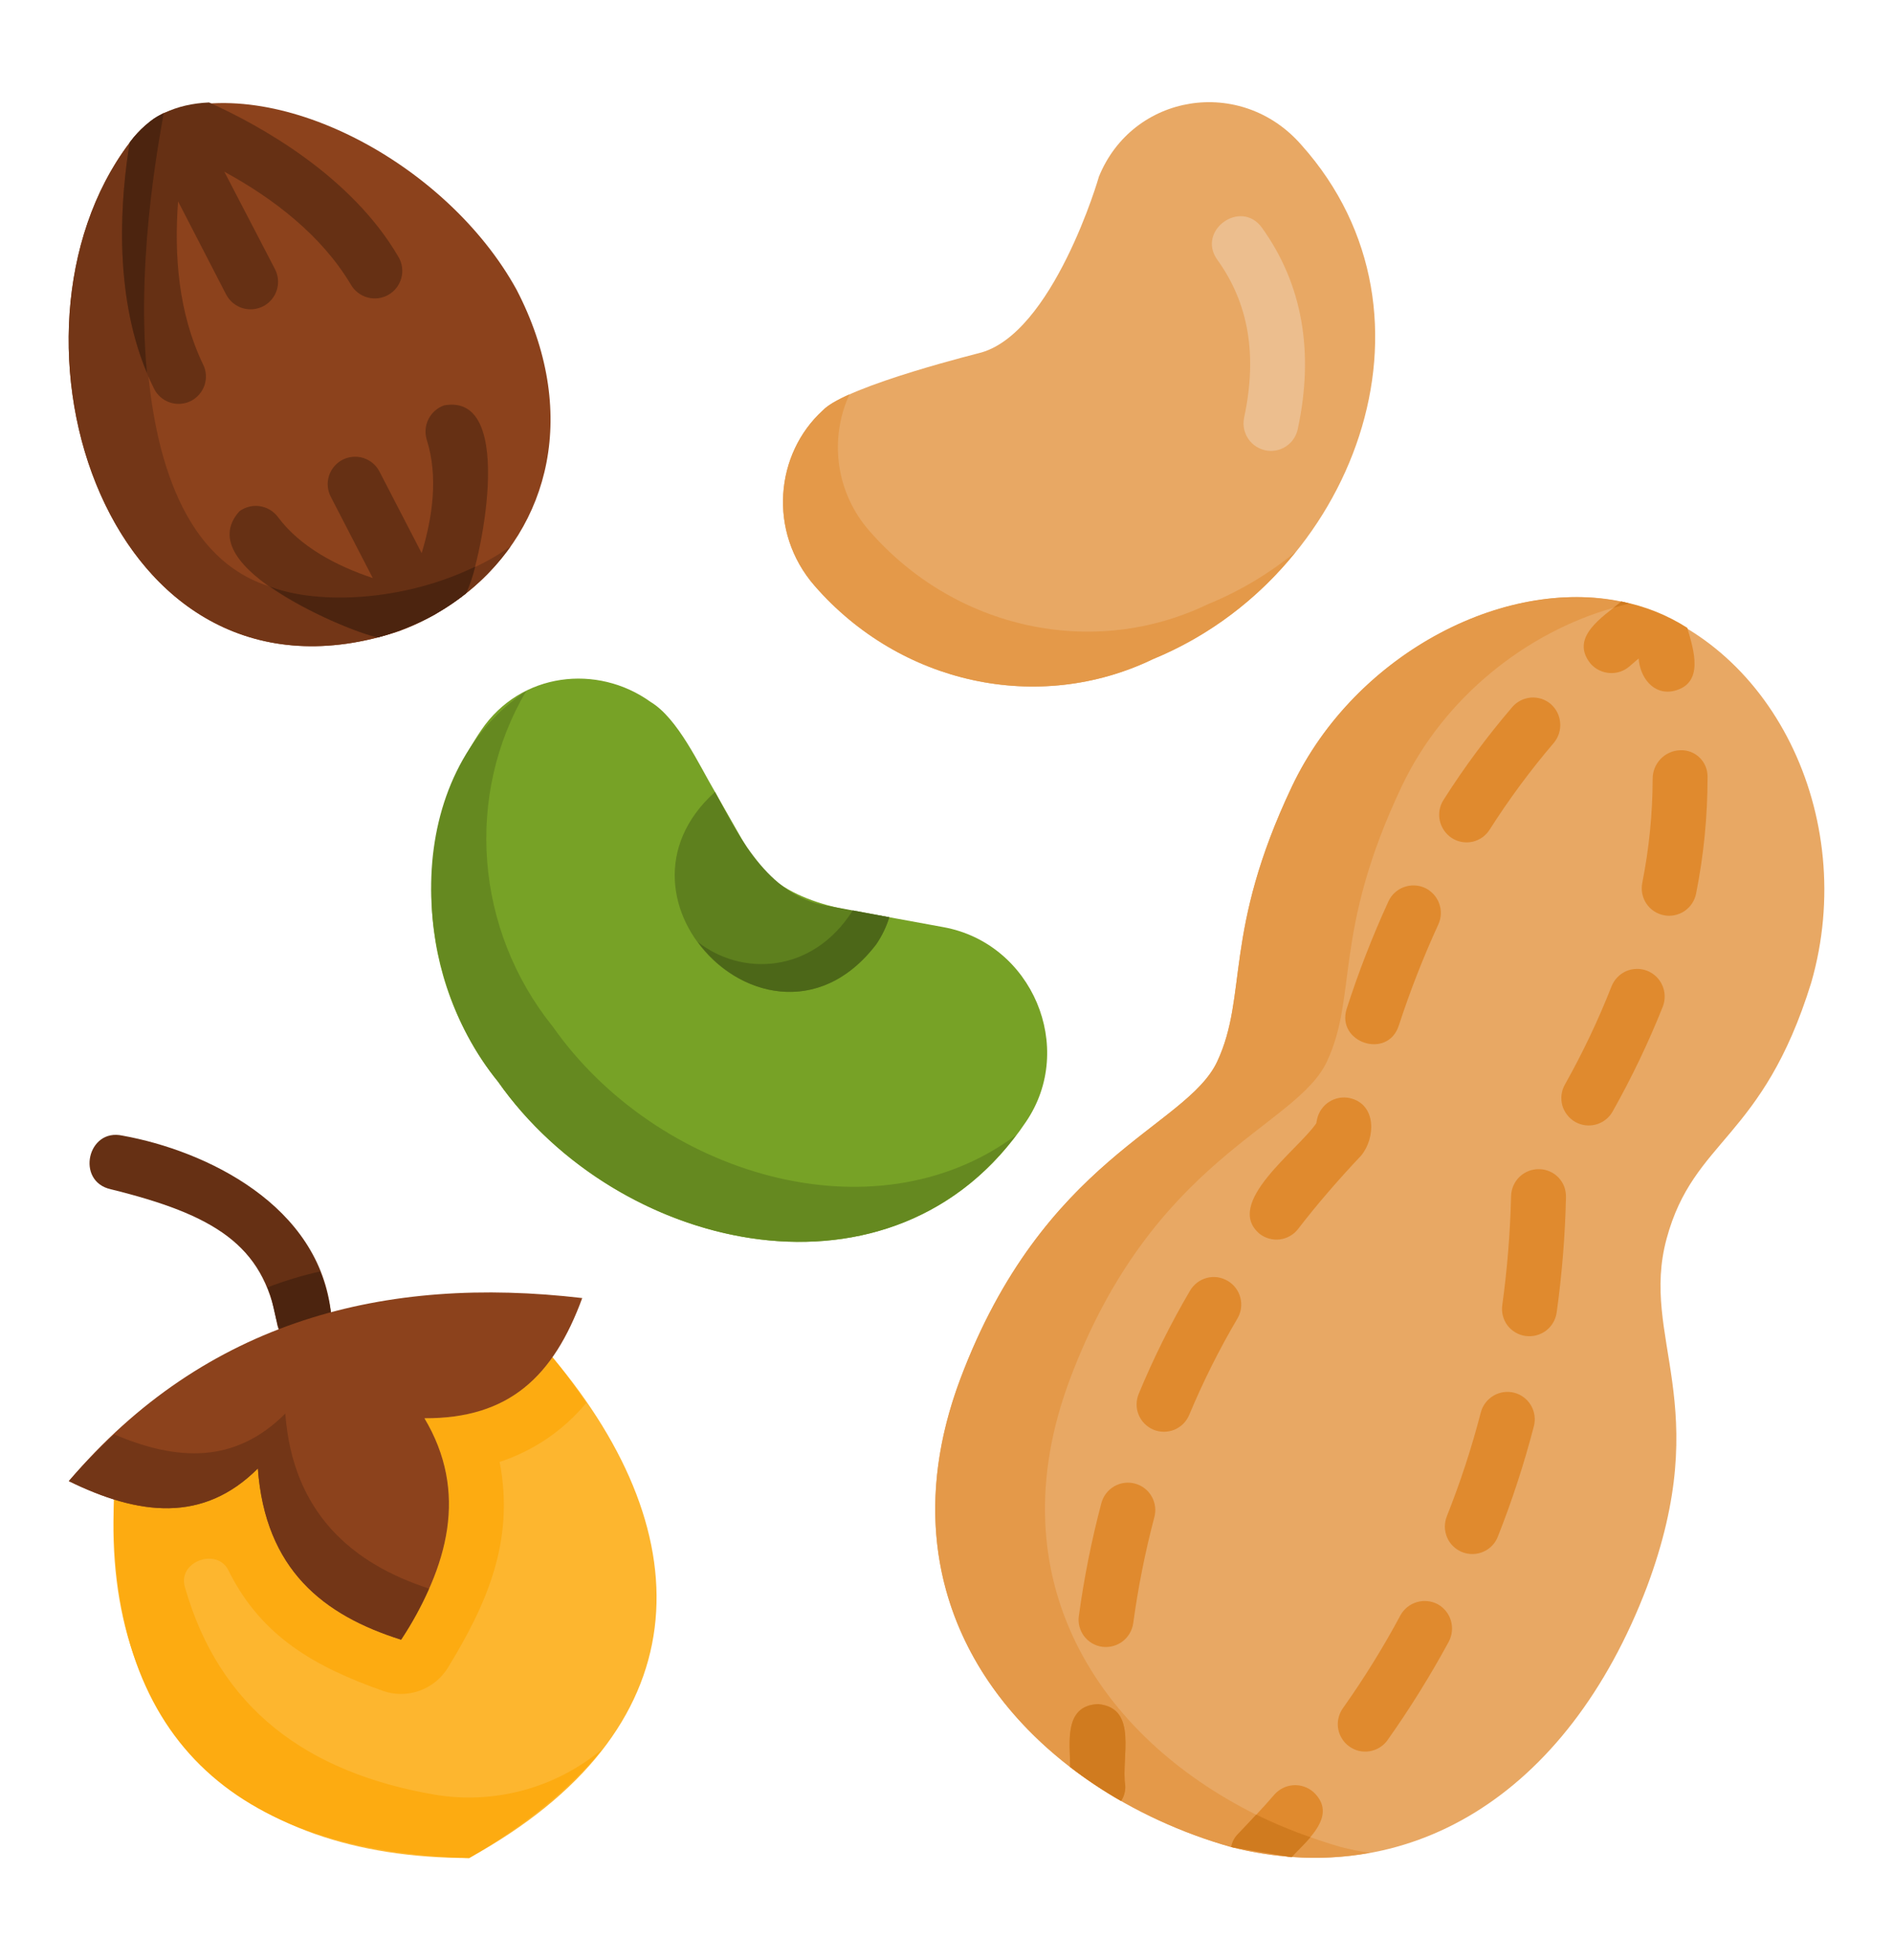 <svg width="28" height="29" viewBox="0 0 28 29" fill="none" xmlns="http://www.w3.org/2000/svg">
    <path d="M4.898 19.444C4.97 19.969 4.174 20.091 4.094 19.562C3.894 18.419 3.17 17.971 1.634 17.593C1.119 17.475 1.293 16.684 1.813 16.801C3.04 17.022 4.735 17.827 4.898 19.444Z" fill="#663014"/>
    <path d="M6.94 27.488C3.536 27.49 1.519 25.544 1.687 22.188L1.695 22.184L8.169 20.077L8.173 20.081C10.429 22.764 10.355 25.605 6.94 27.488Z" fill="#FDB62F"/>
    <path d="M15.176 16.596C13.249 19.472 9.154 18.552 7.366 16.002C6.154 14.49 6.052 12.37 7.118 10.802C7.703 9.942 8.837 9.819 9.624 10.385C10.025 10.626 10.34 11.315 10.576 11.716L11.015 12.489C11.431 13.312 12.343 13.443 13.154 13.57L13.957 13.717C15.268 13.957 15.92 15.501 15.176 16.596Z" fill="#77A226"/>
    <path d="M15.029 16.793C13.056 19.428 9.115 18.49 7.366 16.002C6.02 14.361 5.945 11.452 7.784 10.222C6.875 11.761 7.021 13.753 8.178 15.19C9.708 17.37 12.926 18.36 15.029 16.793Z" fill="#658920"/>
    <path d="M12.96 13.973C11.459 15.934 8.785 13.331 10.576 11.716C10.957 12.434 11.404 13.297 12.297 13.411L13.154 13.57C13.11 13.713 13.044 13.849 12.96 13.973Z" fill="#5E801E"/>
    <path d="M13.154 13.57C13.11 13.713 13.044 13.849 12.959 13.972C12.115 15.076 10.897 14.735 10.321 13.935C10.96 14.44 12.011 14.419 12.614 13.469L13.154 13.57Z" fill="#4C6718"/>
    <path d="M6.895 8.777C6.813 8.842 6.728 8.903 6.639 8.96C6.417 9.111 6.177 9.235 5.925 9.329C5.923 9.331 5.92 9.333 5.917 9.333C1.601 10.783 -0.232 4.947 1.919 2.108C1.968 2.04 2.025 1.977 2.089 1.922V1.918C2.187 1.822 2.298 1.74 2.418 1.674C4.055 1.064 6.605 2.4 7.642 4.288C8.575 6.09 8.137 7.791 6.895 8.777Z" fill="#8C421C"/>
    <path d="M7.556 8.079C7.056 8.779 6.389 9.201 5.588 9.43C1.459 10.496 -0.223 4.725 2.004 2.003C2.075 1.926 2.153 1.856 2.235 1.792C2.262 1.768 2.292 1.747 2.325 1.731C2.329 1.727 2.337 1.723 2.341 1.719C2.354 1.713 2.366 1.706 2.378 1.698C2.39 1.689 2.404 1.68 2.418 1.674V1.682C2.185 2.677 1.462 7.897 3.997 8.679C4.839 9.022 6.552 8.81 7.556 8.079Z" fill="#733617"/>
    <path d="M3.347 4.361C3.398 4.455 3.483 4.526 3.585 4.558C3.687 4.589 3.798 4.58 3.893 4.531C3.988 4.482 4.06 4.397 4.093 4.295C4.126 4.194 4.118 4.083 4.07 3.987C3.893 3.648 3.595 3.074 3.318 2.54C4.046 2.938 4.754 3.479 5.19 4.211C5.244 4.304 5.333 4.373 5.437 4.401C5.541 4.429 5.653 4.415 5.746 4.361C5.84 4.307 5.908 4.218 5.936 4.114C5.965 4.01 5.95 3.898 5.896 3.805C5.202 2.607 3.851 1.857 3.092 1.516C2.61 1.537 2.197 1.714 1.919 2.108C1.785 2.92 1.647 4.491 2.28 5.753C2.304 5.801 2.337 5.843 2.377 5.877C2.418 5.912 2.464 5.938 2.515 5.955C2.565 5.972 2.619 5.978 2.672 5.974C2.725 5.97 2.776 5.956 2.824 5.932C2.871 5.908 2.913 5.875 2.948 5.834C2.983 5.794 3.009 5.747 3.026 5.697C3.042 5.646 3.049 5.593 3.045 5.54C3.041 5.487 3.026 5.435 3.002 5.388C2.637 4.626 2.575 3.774 2.634 2.979L3.347 4.361ZM6.57 5.997C6.468 6.032 6.385 6.106 6.337 6.202C6.289 6.298 6.281 6.41 6.314 6.512C6.483 7.049 6.399 7.649 6.237 8.183C6.007 7.739 5.757 7.256 5.612 6.975C5.563 6.88 5.478 6.809 5.376 6.776C5.274 6.744 5.163 6.753 5.068 6.801C4.973 6.85 4.901 6.934 4.867 7.036C4.834 7.138 4.842 7.248 4.89 7.344C5.034 7.623 5.284 8.107 5.514 8.552C4.976 8.372 4.44 8.091 4.11 7.648C4.046 7.562 3.95 7.505 3.844 7.489C3.737 7.473 3.629 7.5 3.542 7.563C2.779 8.408 5.237 9.359 5.588 9.43C6.065 9.308 6.511 9.085 6.895 8.777C7.078 8.45 7.671 5.799 6.57 5.997Z" fill="#663014"/>
    <path d="M2.174 5.518C1.663 4.304 1.793 2.871 1.919 2.108C2.028 1.968 2.247 1.731 2.418 1.682C2.414 1.784 2 3.695 2.174 5.518ZM7.029 8.383C6.997 8.515 6.953 8.644 6.899 8.769C6.899 8.773 6.895 8.773 6.895 8.777C6.842 8.818 6.789 8.858 6.737 8.895C6.652 8.956 6.564 9.013 6.473 9.065C6.456 9.077 6.438 9.088 6.42 9.098C6.156 9.24 5.877 9.352 5.588 9.43C5.34 9.382 4.557 9.073 3.997 8.68C4.72 8.952 5.977 8.894 7.029 8.383Z" fill="#4C240F"/>
    <path d="M24.652 18.323C24.25 19.805 25.371 20.771 24.36 23.478C23.177 26.583 20.814 27.984 18.211 27.326C15.254 26.483 12.896 23.885 14.201 20.41C15.435 17.118 17.545 16.684 18.004 15.706C18.463 14.723 18.085 13.798 19.108 11.639C20.038 9.666 22.266 8.542 23.983 8.899C26.192 9.435 27.5 12.072 26.791 14.536C26.069 16.87 25.054 16.842 24.652 18.323Z" fill="#E8A864"/>
    <path d="M24.1 8.931C24.023 8.947 23.942 8.968 23.865 8.992C22.599 9.349 21.365 10.299 20.731 11.638C19.709 13.798 20.086 14.723 19.627 15.705C19.169 16.683 17.058 17.118 15.824 20.409C14.712 23.377 16.267 25.698 18.58 26.847H18.584C18.987 27.041 19.405 27.202 19.834 27.326C19.975 27.362 20.117 27.39 20.261 27.411C19.88 27.48 19.493 27.501 19.108 27.472C19.083 27.471 19.059 27.468 19.035 27.464H19.027C18.751 27.441 18.479 27.395 18.211 27.326C17.48 27.12 16.787 26.8 16.157 26.376C14.288 25.118 13.231 23.018 14.201 20.41C15.435 17.118 17.545 16.683 18.004 15.705C18.463 14.723 18.085 13.798 19.108 11.638C20.064 9.633 22.338 8.482 24.1 8.931Z" fill="#E49949"/>
    <path d="M18.211 27.326C18.224 27.25 18.261 27.181 18.317 27.127C18.499 26.936 18.682 26.746 18.852 26.547C18.924 26.467 19.024 26.418 19.131 26.411C19.238 26.404 19.344 26.44 19.425 26.51C19.796 26.854 19.344 27.217 19.104 27.476L18.211 27.326ZM21.267 23.734C21.172 23.683 21.061 23.672 20.958 23.702C20.855 23.732 20.767 23.802 20.715 23.896C20.46 24.372 20.175 24.832 19.863 25.272C19.832 25.316 19.81 25.365 19.798 25.417C19.786 25.469 19.784 25.523 19.793 25.575C19.802 25.628 19.821 25.678 19.85 25.723C19.878 25.768 19.915 25.808 19.958 25.838C20.002 25.869 20.051 25.892 20.103 25.904C20.155 25.915 20.209 25.917 20.261 25.908C20.314 25.899 20.364 25.88 20.409 25.852C20.454 25.823 20.494 25.787 20.524 25.743C20.855 25.276 21.157 24.789 21.43 24.286C21.48 24.191 21.491 24.08 21.461 23.977C21.431 23.874 21.361 23.786 21.267 23.734ZM22.4 20.605C22.296 20.578 22.185 20.593 22.093 20.647C22 20.701 21.932 20.789 21.904 20.893C21.769 21.415 21.601 21.929 21.401 22.431C21.381 22.481 21.371 22.534 21.371 22.588C21.372 22.641 21.383 22.694 21.404 22.744C21.424 22.793 21.455 22.838 21.494 22.875C21.532 22.913 21.577 22.942 21.627 22.962C21.677 22.982 21.73 22.992 21.784 22.991C21.838 22.99 21.891 22.979 21.94 22.957C21.989 22.936 22.034 22.905 22.071 22.866C22.108 22.827 22.137 22.782 22.156 22.731C22.367 22.199 22.544 21.654 22.688 21.1C22.715 20.996 22.7 20.886 22.646 20.793C22.592 20.7 22.503 20.632 22.4 20.605ZM22.769 17.297C22.662 17.294 22.557 17.334 22.479 17.407C22.401 17.481 22.355 17.583 22.351 17.69C22.338 18.231 22.295 18.77 22.221 19.306C22.213 19.359 22.216 19.413 22.229 19.464C22.242 19.516 22.265 19.565 22.297 19.608C22.329 19.65 22.37 19.686 22.416 19.713C22.462 19.74 22.513 19.758 22.566 19.765C22.673 19.779 22.781 19.751 22.867 19.687C22.953 19.622 23.009 19.526 23.025 19.419C23.104 18.853 23.15 18.282 23.163 17.711C23.164 17.658 23.155 17.605 23.137 17.555C23.118 17.505 23.089 17.46 23.052 17.421C23.016 17.383 22.972 17.352 22.923 17.331C22.875 17.309 22.822 17.298 22.769 17.297ZM24.364 14.362C24.263 14.323 24.151 14.325 24.052 14.368C23.953 14.412 23.876 14.493 23.836 14.594C23.64 15.093 23.409 15.579 23.146 16.047C23.12 16.093 23.104 16.144 23.097 16.197C23.091 16.25 23.095 16.303 23.109 16.355C23.124 16.406 23.148 16.454 23.181 16.495C23.213 16.537 23.254 16.572 23.301 16.599C23.347 16.625 23.398 16.641 23.451 16.648C23.504 16.654 23.557 16.65 23.609 16.636C23.66 16.621 23.708 16.597 23.75 16.564C23.792 16.532 23.826 16.491 23.853 16.444C24.135 15.943 24.383 15.424 24.596 14.89C24.634 14.789 24.632 14.677 24.588 14.578C24.545 14.479 24.464 14.402 24.364 14.362ZM24.851 11.099C24.742 11.103 24.639 11.149 24.563 11.228C24.487 11.307 24.445 11.412 24.445 11.521C24.444 12.039 24.392 12.555 24.291 13.063C24.281 13.115 24.281 13.169 24.291 13.221C24.302 13.274 24.322 13.323 24.352 13.368C24.381 13.412 24.419 13.45 24.463 13.479C24.508 13.509 24.557 13.53 24.61 13.54C24.662 13.551 24.716 13.551 24.768 13.54C24.82 13.53 24.87 13.509 24.914 13.48C24.958 13.45 24.997 13.412 25.026 13.368C25.056 13.324 25.076 13.274 25.087 13.222C25.201 12.651 25.258 12.07 25.257 11.489C25.257 11.436 25.247 11.384 25.226 11.335C25.206 11.287 25.176 11.243 25.138 11.207C25.1 11.17 25.055 11.142 25.006 11.123C24.956 11.105 24.904 11.096 24.851 11.099ZM24.758 10.222C24.453 10.289 24.258 10.019 24.238 9.743C24.19 9.78 24.149 9.82 24.104 9.857C24.023 9.928 23.917 9.964 23.809 9.957C23.701 9.95 23.6 9.901 23.528 9.82C23.209 9.427 23.709 9.126 23.983 8.899C24.329 8.966 24.659 9.098 24.957 9.288C25.052 9.613 25.215 10.113 24.758 10.222ZM16.786 21.948C16.682 21.921 16.572 21.936 16.479 21.99C16.387 22.044 16.319 22.133 16.291 22.236C16.146 22.785 16.035 23.342 15.958 23.904C15.95 23.957 15.953 24.011 15.966 24.063C15.98 24.114 16.003 24.163 16.035 24.206C16.067 24.248 16.107 24.284 16.153 24.311C16.199 24.338 16.25 24.356 16.303 24.363C16.41 24.377 16.519 24.348 16.605 24.283C16.69 24.218 16.747 24.121 16.762 24.014C16.834 23.486 16.938 22.962 17.074 22.447C17.088 22.395 17.092 22.341 17.085 22.288C17.078 22.235 17.061 22.184 17.034 22.138C17.008 22.091 16.972 22.05 16.929 22.018C16.887 21.985 16.838 21.962 16.786 21.948ZM18.158 18.949C18.112 18.922 18.061 18.904 18.008 18.896C17.955 18.889 17.901 18.892 17.85 18.906C17.798 18.92 17.75 18.943 17.707 18.976C17.665 19.008 17.629 19.049 17.602 19.095C17.314 19.585 17.061 20.095 16.843 20.621C16.823 20.67 16.812 20.723 16.812 20.776C16.811 20.829 16.822 20.881 16.842 20.931C16.862 20.98 16.892 21.025 16.929 21.062C16.967 21.1 17.011 21.13 17.06 21.151C17.109 21.171 17.162 21.182 17.215 21.182C17.268 21.182 17.321 21.172 17.37 21.152C17.419 21.131 17.464 21.102 17.502 21.064C17.539 21.027 17.569 20.982 17.59 20.933C17.795 20.441 18.034 19.964 18.304 19.505C18.331 19.459 18.349 19.408 18.356 19.355C18.363 19.302 18.36 19.248 18.346 19.196C18.333 19.145 18.309 19.096 18.277 19.054C18.245 19.011 18.204 18.976 18.158 18.949ZM19.964 16.245C19.859 16.223 19.749 16.243 19.658 16.302C19.568 16.36 19.504 16.453 19.481 16.558L19.469 16.619C19.195 17.019 18.091 17.802 18.633 18.255C18.675 18.287 18.723 18.311 18.774 18.325C18.826 18.339 18.88 18.343 18.932 18.336C18.985 18.329 19.036 18.312 19.082 18.285C19.128 18.259 19.169 18.224 19.201 18.181C19.485 17.812 19.802 17.447 20.135 17.094C20.346 16.836 20.365 16.337 19.964 16.245ZM21.077 13.136C20.979 13.091 20.867 13.087 20.766 13.124C20.664 13.161 20.582 13.237 20.537 13.335C20.3 13.852 20.094 14.382 19.92 14.922C19.759 15.425 20.528 15.681 20.691 15.17C20.857 14.661 21.052 14.162 21.275 13.676C21.32 13.578 21.324 13.466 21.287 13.366C21.25 13.264 21.174 13.182 21.077 13.136ZM22.94 10.417C22.899 10.382 22.852 10.356 22.802 10.339C22.751 10.323 22.697 10.316 22.644 10.32C22.591 10.325 22.539 10.339 22.492 10.363C22.444 10.388 22.402 10.421 22.367 10.462C21.996 10.896 21.655 11.355 21.349 11.838C21.292 11.929 21.274 12.039 21.297 12.143C21.321 12.248 21.384 12.339 21.474 12.398C21.519 12.427 21.569 12.447 21.622 12.456C21.675 12.466 21.729 12.464 21.781 12.453C21.833 12.441 21.882 12.419 21.926 12.388C21.97 12.357 22.006 12.317 22.035 12.272C22.321 11.823 22.638 11.394 22.984 10.989C23.052 10.907 23.086 10.801 23.077 10.694C23.069 10.587 23.02 10.488 22.939 10.417H22.94ZM16.644 26.417C16.648 26.497 16.627 26.576 16.583 26.644C16.32 26.494 16.068 26.326 15.829 26.141C15.827 25.785 15.731 25.23 16.243 25.211C16.843 25.267 16.579 26.006 16.644 26.417Z" fill="#E08A2E"/>
    <path d="M19.384 27.18C19.295 27.285 19.189 27.383 19.108 27.472L19.104 27.476L19.035 27.464H19.027L18.211 27.326C18.224 27.25 18.261 27.181 18.317 27.127C18.406 27.034 18.495 26.94 18.58 26.847H18.584C18.844 26.975 19.111 27.086 19.384 27.18ZM24.1 8.931C24.023 8.948 23.942 8.968 23.865 8.992C23.905 8.96 23.946 8.927 23.983 8.899C24.023 8.907 24.062 8.918 24.1 8.931ZM16.644 26.417C16.648 26.497 16.627 26.576 16.583 26.644C16.32 26.494 16.068 26.326 15.829 26.141C15.827 25.785 15.731 25.23 16.243 25.211C16.843 25.267 16.579 26.006 16.644 26.417Z" fill="#D07B1F"/>
    <path d="M19.249 2.144C21.518 4.681 19.99 8.553 17.055 9.751C15.362 10.568 13.32 10.126 12.049 8.667C11.351 7.866 11.47 6.707 12.173 6.071C12.515 5.703 14.609 5.194 14.469 5.227C15.575 4.97 16.268 2.579 16.252 2.619C16.753 1.378 18.361 1.124 19.249 2.144Z" fill="#E8A864"/>
    <path d="M19.165 8.164C18.607 8.863 17.881 9.409 17.054 9.751C15.362 10.567 13.32 10.124 12.05 8.667C11.351 7.863 11.469 6.707 12.171 6.07C12.24 5.997 12.382 5.915 12.565 5.834C12.413 6.164 12.361 6.53 12.413 6.889C12.466 7.248 12.621 7.584 12.861 7.856C14.132 9.313 16.173 9.755 17.866 8.939C18.335 8.748 18.773 8.486 19.165 8.164Z" fill="#E49949"/>
    <path d="M18.799 6.671C18.739 6.671 18.679 6.657 18.625 6.631C18.57 6.605 18.522 6.567 18.484 6.52C18.446 6.473 18.419 6.418 18.405 6.359C18.39 6.3 18.39 6.239 18.402 6.18C18.6 5.254 18.471 4.489 18.005 3.842C17.698 3.411 18.353 2.938 18.665 3.368C19.263 4.2 19.442 5.204 19.195 6.35C19.176 6.441 19.126 6.522 19.054 6.58C18.982 6.639 18.892 6.671 18.799 6.671Z" fill="#ECBE8E"/>
    <path d="M6.425 26.55C4.536 26.224 3.242 25.27 2.734 23.476C2.625 23.096 3.226 22.884 3.386 23.247C3.878 24.232 4.691 24.67 5.663 25.015C5.838 25.077 6.029 25.076 6.203 25.014C6.378 24.952 6.527 24.832 6.624 24.674C7.189 23.751 7.619 22.804 7.39 21.628C7.891 21.464 8.336 21.161 8.672 20.755C8.522 20.532 8.356 20.308 8.173 20.081C7.784 20.629 7.211 20.986 6.278 20.982C6.927 22.07 6.639 23.166 5.933 24.258C4.784 23.897 3.924 23.223 3.814 21.725C3.417 22.122 2.985 22.297 2.526 22.311C2.515 22.184 2.504 22.057 2.499 21.924L1.698 22.184L1.695 22.184L1.687 22.188C1.591 25.694 3.433 27.386 6.939 27.489C7.792 26.989 8.445 26.454 8.908 25.877C8.568 26.162 8.169 26.37 7.741 26.486C7.312 26.602 6.863 26.624 6.425 26.55Z" fill="#FDAB11"/>
    <path d="M4.898 19.444C4.906 19.501 4.902 19.56 4.885 19.616C4.869 19.672 4.841 19.724 4.803 19.768C4.765 19.812 4.718 19.848 4.665 19.872C4.612 19.897 4.554 19.91 4.496 19.91C4.031 19.913 4.103 19.339 3.956 19.046C4.209 18.949 4.468 18.87 4.732 18.811C4.813 19.014 4.869 19.227 4.898 19.444Z" fill="#4C240F"/>
    <path d="M8.612 19.204C8.186 20.365 7.529 20.988 6.278 20.982C6.927 22.07 6.639 23.166 5.933 24.258C4.785 23.897 3.924 23.223 3.814 21.725C3.004 22.536 2.051 22.419 1.018 21.912C3.041 19.527 5.707 18.864 8.612 19.204Z" fill="#8C421C"/>
    <path d="M6.346 23.502C6.231 23.766 6.093 24.019 5.933 24.258C4.785 23.896 3.924 23.223 3.814 21.725C3.002 22.537 2.053 22.419 1.018 21.912C1.229 21.669 1.454 21.438 1.691 21.221C2.625 21.619 3.477 21.656 4.22 20.913C4.33 22.39 5.218 23.136 6.346 23.502Z" fill="#733617"/>
</svg>
